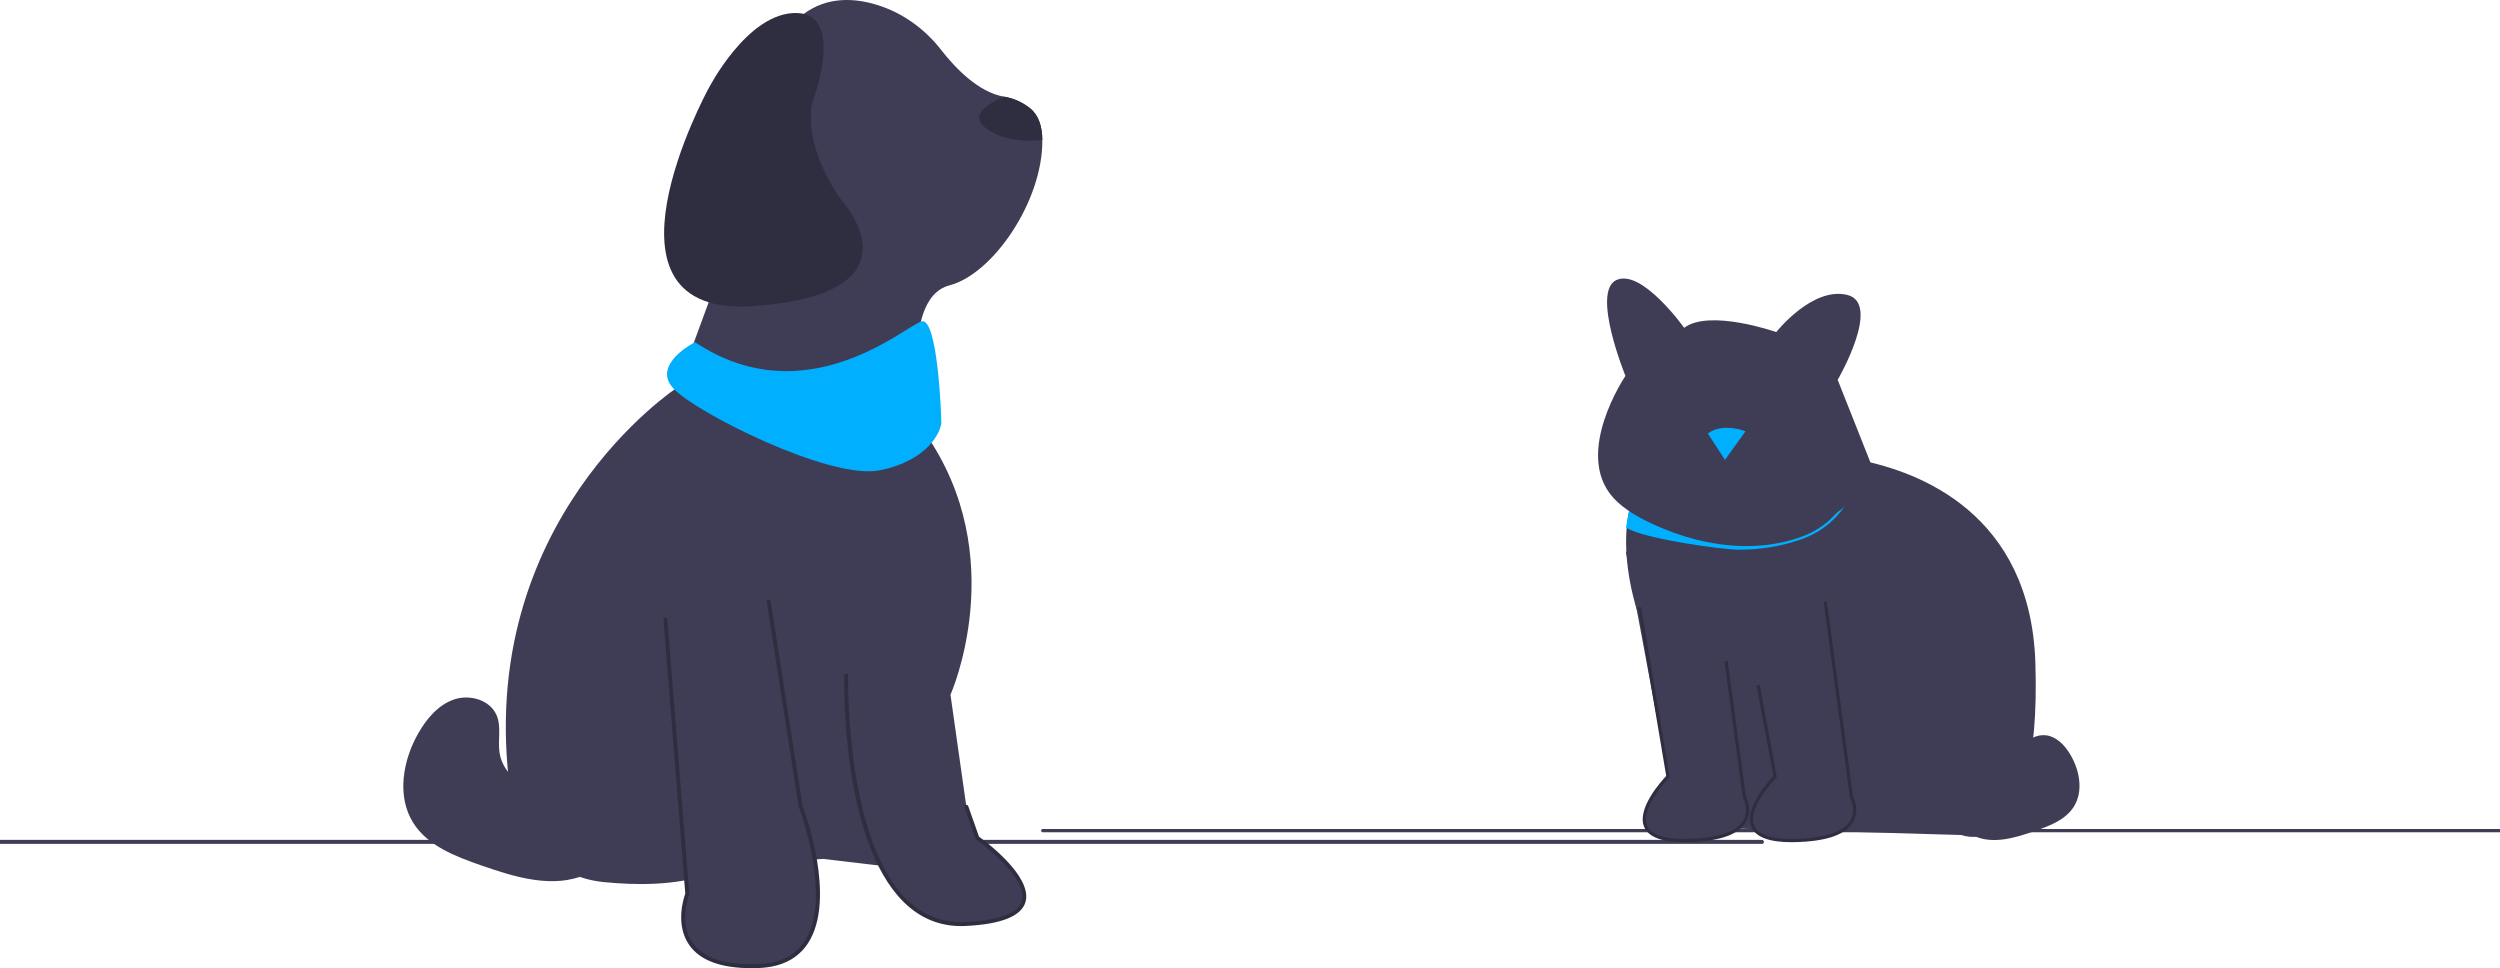 <svg width="377" height="146" viewBox="0 0 377 146" fill="none" xmlns="http://www.w3.org/2000/svg">
<g clip-path="url(#clip0_8_5)">
<path d="M265.7 127.259H-2.38419e-07V126.656H265.7C265.866 126.656 266 126.791 266 126.958C266 127.124 265.866 127.259 265.7 127.259Z" fill="#3F3D56"/>
<path d="M144.383 132.392C142.885 139.637 134.348 130.731 134.348 130.731L124.163 129.524C124.163 129.524 117.723 129.675 113.529 132.995C109.336 136.316 106.49 131.939 106.49 131.939C101.765 133.526 95.977 133.52 90.963 133.011C83.74 132.279 77.949 126.659 76.956 119.411C71.356 78.522 102.146 58.427 102.146 58.427L111.133 33.974C111.133 33.974 108.287 26.879 107.389 20.539C106.49 14.2 113.08 8.162 121.168 2.124C124.706 -0.518 128.761 -0.328 132.202 0.721C136.063 1.899 139.431 4.32 141.92 7.519C143.981 10.17 147.517 13.924 151.404 14.574C152.749 14.797 154.076 15.335 155.316 16.313C156.599 17.324 157.165 19.012 157.183 21.11C157.278 30.276 149.769 41.31 143.185 43.031C135.097 45.144 139.44 65.22 139.44 65.22C152.62 83.938 143.334 104.768 143.334 104.768L145.731 121.674C145.731 121.674 145.881 125.146 144.383 132.392L144.383 132.392V132.392Z" fill="#3F3D56"/>
<path d="M100.349 93.447L103.644 134.807C103.644 134.807 99.151 146.279 114.428 145.675C129.705 145.071 120.718 121.523 120.718 121.523L115.926 90.73" fill="#3F3D56"/>
<path d="M113.291 146C113.665 146 114.047 145.992 114.44 145.977C117.822 145.843 120.312 144.588 121.842 142.246C126.216 135.549 121.351 122.349 121.01 121.445L116.222 90.683C116.196 90.518 116.044 90.408 115.879 90.432C115.716 90.458 115.604 90.612 115.63 90.777L120.422 121.57C120.426 121.591 120.431 121.612 120.439 121.632C120.491 121.768 125.607 135.385 121.341 141.914C119.923 144.084 117.594 145.248 114.416 145.374C109.428 145.57 106.073 144.497 104.442 142.183C102.308 139.155 103.907 134.96 103.923 134.917C103.94 134.875 103.946 134.828 103.943 134.783L100.648 93.423C100.635 93.257 100.493 93.136 100.325 93.146C100.16 93.16 100.037 93.305 100.05 93.471L103.34 134.763C103.123 135.355 101.758 139.414 103.951 142.529C105.574 144.834 108.713 146 113.291 146V146Z" fill="#2F2E41"/>
<path d="M127.608 101.9C127.608 101.9 126.709 140.241 145.581 139.335C164.453 138.43 147.378 126.354 147.378 126.354L145.731 121.674" fill="#3F3D56"/>
<path d="M144.933 139.653C145.153 139.653 145.373 139.648 145.595 139.637C150.984 139.378 154.028 138.162 154.644 136.021C155.754 132.163 148.522 126.806 147.629 126.163L146.013 121.574C145.958 121.416 145.787 121.334 145.631 121.39C145.475 121.446 145.393 121.618 145.449 121.775L147.096 126.455C147.117 126.514 147.155 126.565 147.206 126.601C147.285 126.657 155.108 132.242 154.069 135.853C153.532 137.719 150.671 138.789 145.567 139.034C142.167 139.199 139.187 138.046 136.715 135.613C127.443 126.491 127.902 102.152 127.908 101.907C127.911 101.741 127.781 101.602 127.615 101.598C127.459 101.599 127.313 101.727 127.309 101.893C127.285 102.903 126.838 126.739 136.296 136.045C138.731 138.441 141.634 139.653 144.933 139.653V139.653Z" fill="#2F2E41"/>
<path d="M157.183 21.11C155.032 21.37 151.665 21.358 148.876 19.483C145.89 17.475 148.99 15.603 151.404 14.574C152.749 14.797 154.076 15.335 155.316 16.313C156.599 17.324 157.165 19.012 157.183 21.11Z" fill="#2F2E41"/>
<path d="M122.426 15.682C122.426 15.682 127.653 2.152 120.167 1.962C112.681 1.773 106.767 13.498 106.767 13.498C106.767 13.498 87.977 48.017 113.721 46.156C139.465 44.294 127.163 30.514 127.163 30.514C127.163 30.514 121.291 23.239 122.426 15.682H122.426V15.682V15.682Z" fill="#2F2E41"/>
<path d="M93.748 116.788C90.432 118.275 86.968 119.792 83.342 119.647C79.717 119.502 75.901 117.148 75.336 113.536C75.044 111.671 75.623 109.67 74.914 107.923C73.961 105.571 70.886 104.665 68.496 105.47C66.106 106.276 64.35 108.354 63.091 110.555C60.736 114.671 59.792 120.075 62.318 124.088C64.507 127.567 68.659 129.139 72.522 130.487C77.667 132.283 83.411 134.066 88.396 131.86C93.41 129.641 96.141 123.23 94.285 118.038" fill="#3F3D56"/>
<path d="M104.808 51.6C104.808 51.6 98.218 54.921 101.513 58.544C104.808 62.167 125.177 72.431 132.666 70.922C140.155 69.412 141.952 64.884 141.952 63.676C141.952 62.469 141.387 47.861 138.991 48.465C136.595 49.069 121.583 62.77 104.808 51.6Z" fill="#00B0FF"/>
</g>
<g clip-path="url(#clip1_8_5)">
<path d="M295.782 125.92L260.728 124.922C260.728 124.922 263.366 109.092 254.901 104.698C249.131 101.702 244.009 87.704 245.466 78.181C245.485 78.054 245.506 77.928 245.528 77.804C246.267 73.539 248.378 70.238 252.412 69.341C265.458 66.445 274.769 68.692 274.769 68.692C274.769 68.692 276.924 68.719 280.118 69.321C280.231 69.341 280.345 69.364 280.46 69.388C289.501 71.165 306.212 77.492 306.935 99.954C307.93 130.814 295.782 125.92 295.782 125.92V125.92Z" fill="#3F3D56"/>
<path d="M280.118 69.321C280.06 70.931 279.695 72.531 279.03 74.053C277.651 77.206 275.14 79.614 271.959 80.834C262.431 84.492 251.31 80.864 245.686 76.93C245.664 77.054 245.217 79.411 245.198 79.539C247.689 81.247 259.875 82.896 262.187 82.896C265.697 82.896 269.076 82.312 272.082 81.157C275.35 79.902 277.928 77.428 279.345 74.191C280.02 72.646 280.393 71.022 280.46 69.388C280.345 69.364 280.231 69.341 280.118 69.321H280.118V69.321Z" fill="#00B0FF"/>
<path d="M282.71 71.371L277.122 57.28C277.122 57.28 283.828 45.752 278.559 44.471C273.291 43.19 267.863 50.075 267.863 50.075C267.863 50.075 257.805 46.552 253.973 49.434C253.973 49.434 247.587 40.468 243.755 42.229C239.924 43.99 245.117 56.685 245.117 56.685C245.117 56.685 237.21 68.328 243.276 75.053C249.343 81.778 272.173 87.222 282.71 71.371H282.71V71.371Z" fill="#3F3D56"/>
<path d="M157.248 125.506H377V125.009H157.248C157.111 125.009 157 125.12 157 125.258C157 125.395 157.111 125.506 157.248 125.506Z" fill="#3F3D56"/>
<path d="M294.694 117.487C296.596 118.335 298.584 119.202 300.664 119.119C302.745 119.036 304.934 117.692 305.259 115.629C305.426 114.565 305.094 113.422 305.5 112.424C306.047 111.082 307.812 110.564 309.183 111.024C310.555 111.484 311.562 112.671 312.285 113.927C313.636 116.278 314.178 119.363 312.729 121.655C311.472 123.641 309.09 124.539 306.873 125.309C303.921 126.334 300.625 127.352 297.765 126.093C294.888 124.826 293.32 121.165 294.386 118.2" fill="#3F3D56"/>
<path d="M263.218 65.035C263.218 65.035 259.781 63.656 257.546 65.38L260.125 69.345C260.125 69.345 263.218 65.035 263.218 65.035V65.035Z" fill="#00B0FF"/>
<path d="M245.171 83.136L251.53 117.096C251.53 117.096 241.905 126.922 254.281 126.749C266.656 126.577 263.047 120.199 263.047 120.199L259.093 90.721" fill="#3F3D56"/>
<path d="M253.968 127C250.617 127 248.59 126.229 247.941 124.708C246.759 121.936 250.606 117.709 251.265 117.014L246.989 91.624L247.478 91.541L251.796 117.179L251.707 117.27C251.663 117.315 247.263 121.854 248.397 124.513C248.979 125.878 250.954 126.549 254.277 126.501C258.897 126.437 261.876 125.466 262.892 123.693C263.808 122.097 262.841 120.339 262.831 120.321L262.808 120.279L262.801 120.232L260.051 99.718L260.542 99.652L263.286 120.12C263.449 120.43 264.304 122.222 263.325 123.936C262.203 125.9 259.161 126.93 254.284 126.998C254.177 126.999 254.072 127 253.968 127V127Z" fill="#2F2E41"/>
<path d="M261.328 83.136L267.687 117.096C267.687 117.096 258.062 126.922 270.438 126.749C282.813 126.577 279.204 120.199 279.204 120.199L275.25 90.721" fill="#3F3D56"/>
<path d="M270.125 127C266.774 127 264.747 126.229 264.098 124.708C262.917 121.939 266.755 117.717 267.42 117.016L264.866 103.351L265.353 103.259L267.955 117.177L267.864 117.27C267.82 117.315 263.42 121.854 264.554 124.513C265.136 125.878 267.112 126.551 270.434 126.501C275.058 126.436 278.038 125.464 279.052 123.689C279.967 122.088 278.998 120.339 278.988 120.321L278.964 120.279L275.005 90.754L275.496 90.688L279.443 120.12C279.606 120.43 280.461 122.222 279.482 123.936C278.36 125.9 275.318 126.93 270.441 126.998C270.334 126.999 270.229 127 270.125 127H270.125Z" fill="#2F2E41"/>
</g>
<defs>
<clipPath id="clip0_8_5">
<rect width="266" height="146" fill="white" transform="matrix(-1 0 0 1 266 0)"/>
</clipPath>
<clipPath id="clip1_8_5">
<rect width="220" height="85" fill="white" transform="translate(157 42)"/>
</clipPath>
</defs>
</svg>

